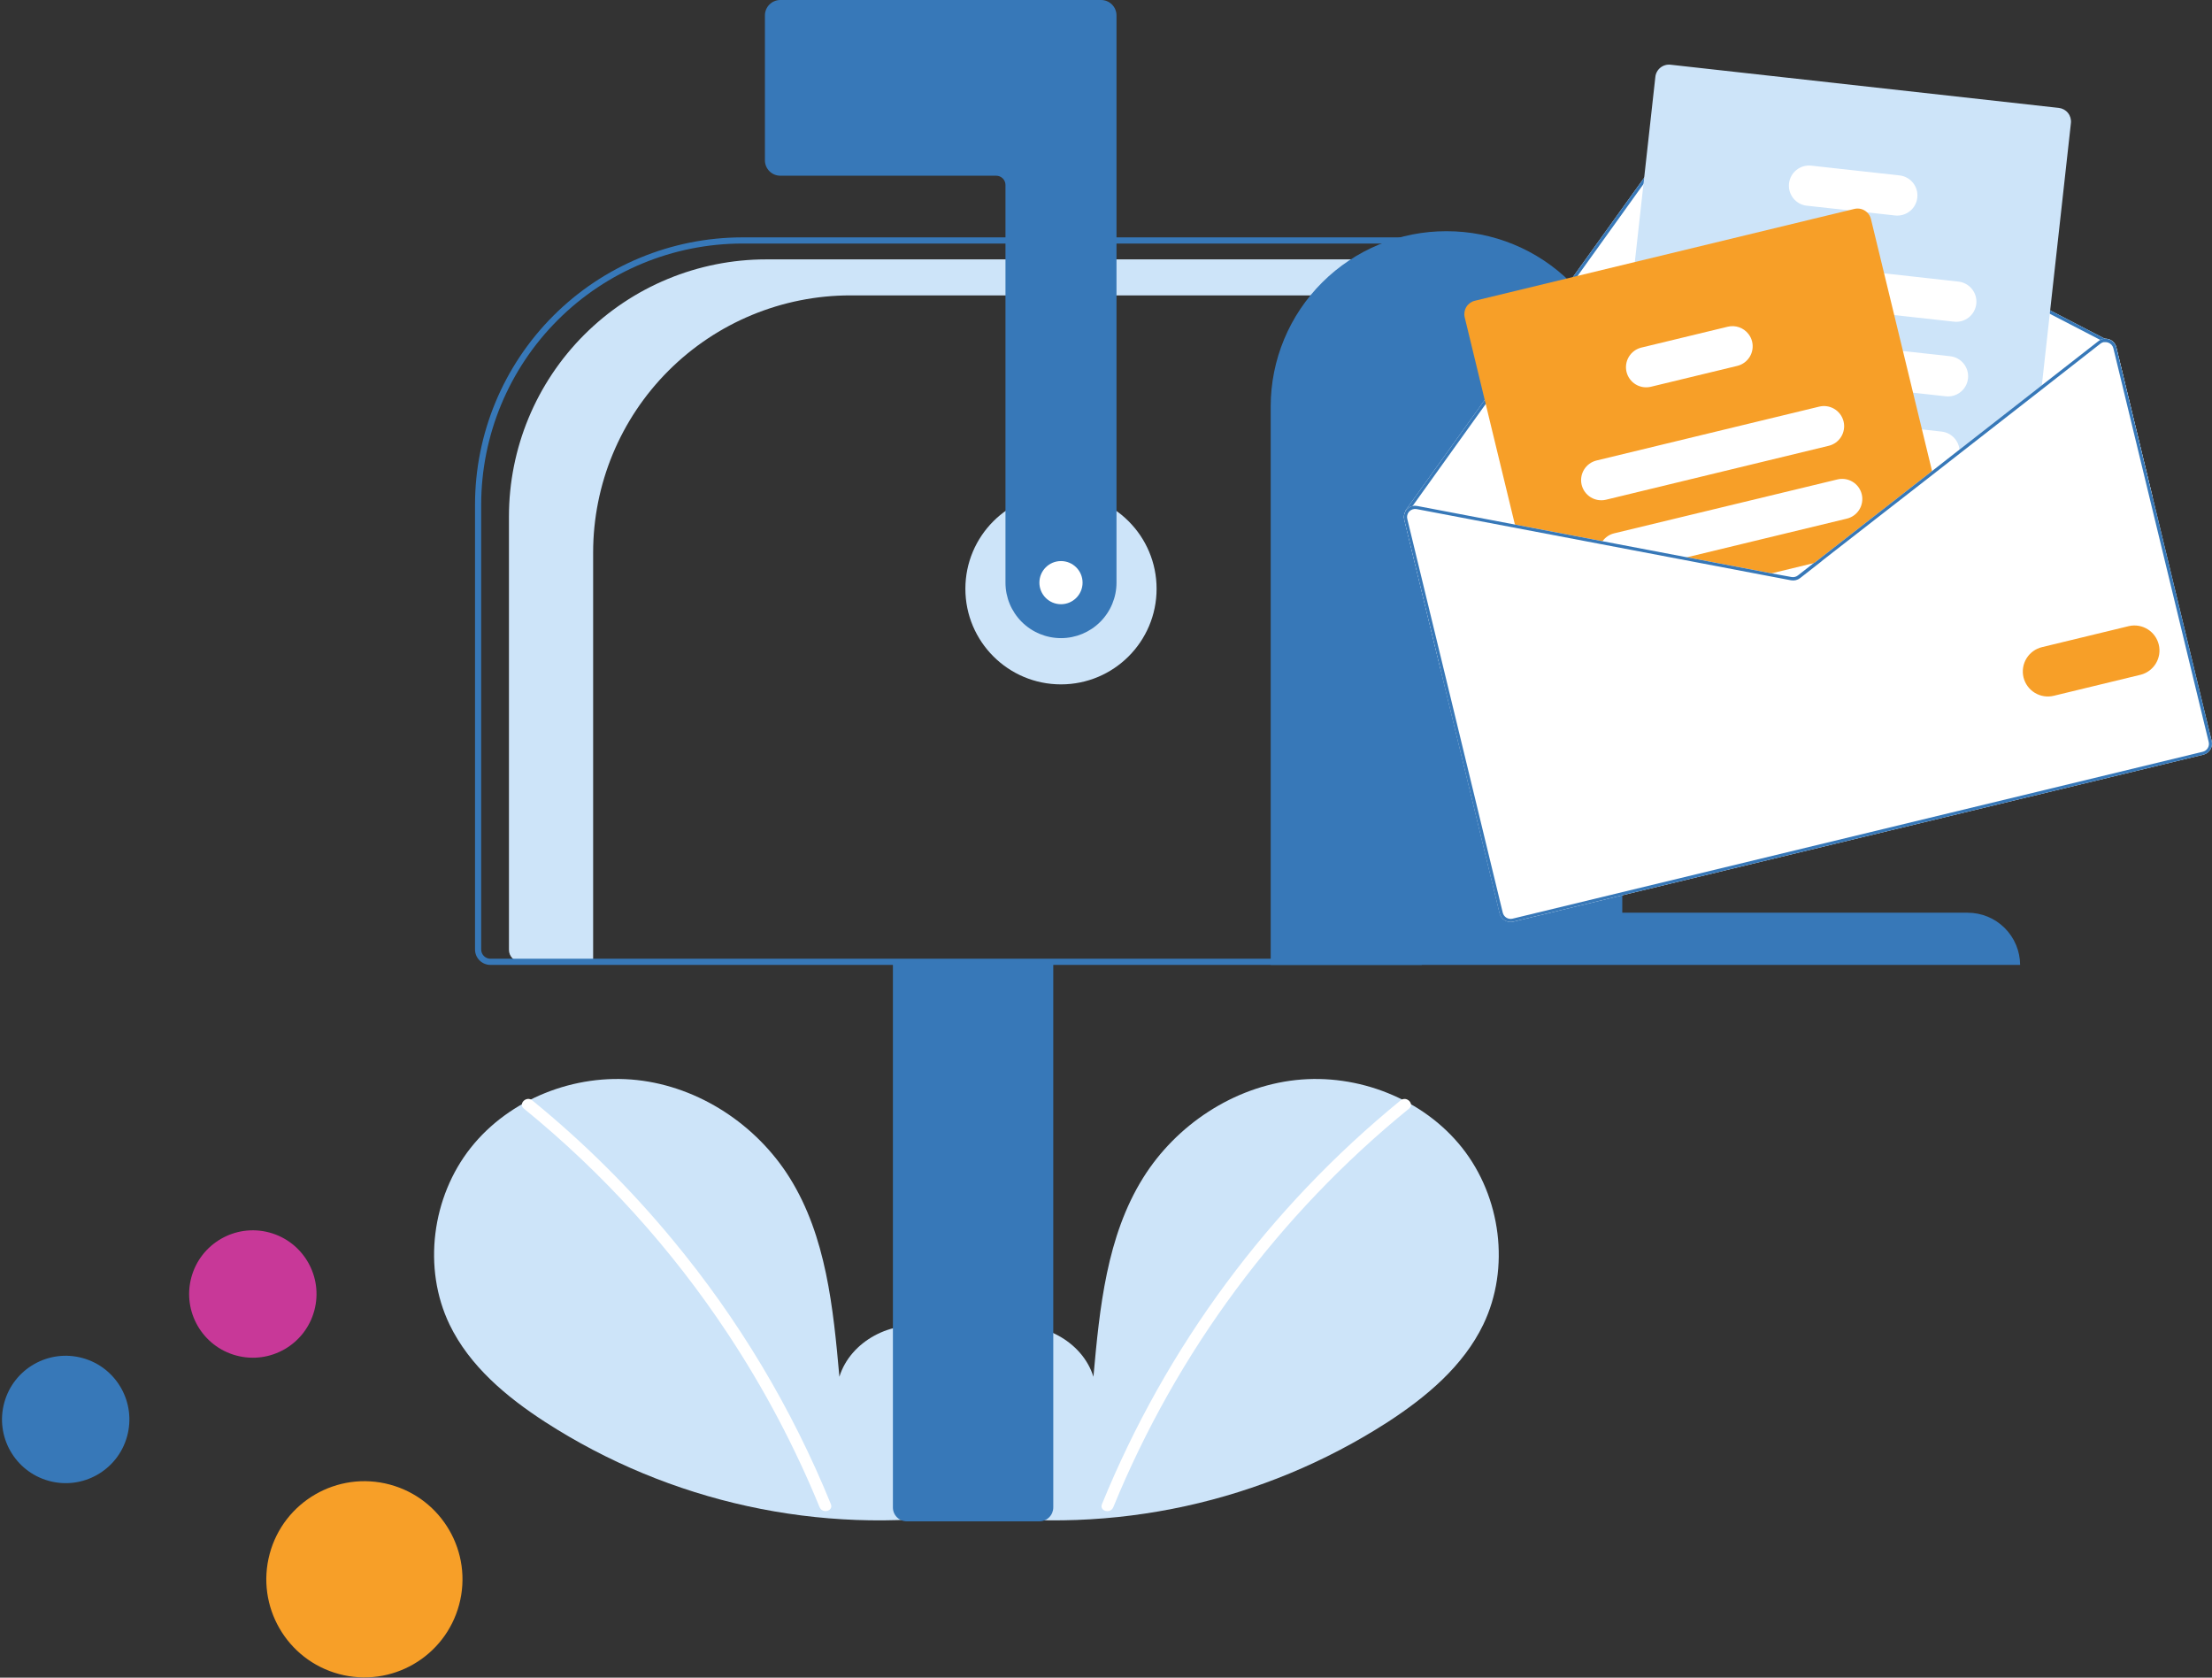 <svg width="637" height="483" viewBox="0 0 637 483" fill="none" xmlns="http://www.w3.org/2000/svg">
<rect x="0" y="0" width="637" height="483" fill="#333333" stroke="none"/>
<path d="M275.465 433.429C283.689 426.488 288.68 415.527 287.366 404.85C286.051 394.173 277.952 384.366 267.427 382.103C256.903 379.839 244.896 386.079 241.725 396.374C239.949 376.573 237.942 355.947 227.409 339.093C217.87 323.827 201.352 312.901 183.456 310.949C165.56 308.996 146.706 316.372 135.542 330.475C124.378 344.578 121.643 365.089 129.458 381.339C135.222 393.277 145.835 402.17 156.99 409.394C192.919 432.565 236.013 441.989 278.342 435.932" fill="#CDE4F9"/>
<path d="M153.242 316.78C168.013 328.805 181.563 342.254 193.696 356.932C212.689 379.821 228.058 405.485 239.265 433.03C240.091 435.036 236.823 435.914 236.015 433.917C228.884 416.504 220.065 399.831 209.682 384.135C193.49 359.615 173.652 337.705 150.853 319.159C149.166 317.801 151.572 315.422 153.242 316.78Z" fill="white"/>
<path d="M281.14 433.429C272.925 426.488 267.934 415.527 269.239 404.85C270.545 394.173 278.662 384.366 289.177 382.103C299.693 379.839 311.691 386.079 314.88 396.374C316.656 376.573 318.672 355.947 329.196 339.093C338.734 323.827 355.253 312.901 373.158 310.949C391.062 308.996 409.908 316.372 421.072 330.475C432.236 344.578 434.971 365.089 427.147 381.339C421.392 393.277 410.779 402.17 399.659 409.394C363.73 432.564 320.636 441.988 278.307 435.932" fill="#CDE4F9"/>
<path d="M403.372 316.78C365.413 347.733 335.832 387.709 317.34 433.048C316.523 435.053 319.791 435.932 320.599 433.935C338.941 389.169 368.221 349.714 405.761 319.176C407.439 317.81 405.041 315.431 403.372 316.789V316.78Z" fill="white"/>
<path d="M305.537 197.033C320.742 197.033 333.068 184.715 333.068 169.52C333.068 154.324 320.742 142.006 305.537 142.006C290.331 142.006 278.005 154.324 278.005 169.52C278.005 184.715 290.331 197.033 305.537 197.033Z" fill="#CDE4F9"/>
<path d="M220.65 74.678H410.335V85.044H244.896C225.247 85.044 206.403 92.845 192.509 106.73C178.615 120.614 170.809 139.446 170.809 159.083V276.912H150.018C149.564 276.912 149.114 276.823 148.694 276.648C148.274 276.474 147.893 276.219 147.572 275.898C147.251 275.576 146.997 275.195 146.824 274.775C146.651 274.355 146.562 273.905 146.564 273.451V148.716C146.564 129.08 154.369 110.248 168.263 96.363C182.157 82.478 201.001 74.678 220.65 74.678Z" fill="#CDE4F9"/>
<path d="M257.134 434.006V276.468H303.316V434.006C303.314 435.065 302.892 436.079 302.143 436.828C301.394 437.576 300.379 437.998 299.32 438H261.131C260.071 438 259.054 437.579 258.305 436.83C257.555 436.081 257.134 435.066 257.134 434.006Z" fill="#3778B8"/>
<path d="M136.794 273.362V145.263C136.813 124.869 144.927 105.316 159.357 90.894C173.786 76.473 193.351 68.362 213.759 68.34H409.446V277.799H141.235C140.057 277.799 138.928 277.332 138.095 276.5C137.262 275.667 136.794 274.539 136.794 273.362ZM407.67 70.115H213.759C193.822 70.137 174.709 78.061 160.613 92.15C146.517 106.238 138.589 125.34 138.57 145.263V273.362C138.57 274.068 138.851 274.745 139.351 275.244C139.85 275.744 140.528 276.024 141.235 276.024H407.67V70.115Z" fill="#3778B8"/>
<path d="M305.537 183.72C301.297 183.72 297.231 182.037 294.233 179.041C291.235 176.045 289.55 171.982 289.55 167.745V53.252C289.55 52.546 289.27 51.869 288.77 51.37C288.27 50.87 287.593 50.59 286.886 50.59H224.718C223.54 50.59 222.411 50.122 221.578 49.29C220.745 48.458 220.277 47.329 220.277 46.152V4.438C220.277 3.261 220.745 2.132 221.578 1.3C222.411 0.468 223.54 0 224.718 0L317.082 0C318.26 0 319.389 0.468 320.222 1.3C321.055 2.132 321.523 3.261 321.523 4.438V167.745C321.523 171.982 319.838 176.045 316.84 179.041C313.843 182.037 309.776 183.72 305.537 183.72Z" fill="#3778B8"/>
<path d="M416.551 66.566C429.948 66.54 442.807 71.832 452.3 81.279C461.793 90.726 467.144 103.554 467.174 116.942V262.774H566.643C570.637 262.774 574.468 264.355 577.297 267.171C580.127 269.987 581.725 273.809 581.741 277.8H365.929V116.942C365.941 110.312 367.261 103.75 369.812 97.63C372.364 91.51 376.096 85.952 380.797 81.274C385.498 76.596 391.075 72.889 397.21 70.365C403.345 67.841 409.917 66.55 416.551 66.566Z" fill="#3778B8"/>
<path d="M404.402 149.612L414.882 192.88L619.93 143.275L609.451 100.008C609.324 99.478 609.066 98.988 608.699 98.585C608.333 98.181 607.87 97.877 607.355 97.7C606.976 97.567 606.575 97.507 606.173 97.523L487.645 36.194C486.95 35.838 486.151 35.743 485.392 35.925C484.633 36.108 483.964 36.556 483.507 37.188L426.383 116.791L404.846 146.808C404.808 146.861 404.783 146.922 404.77 146.987C404.758 147.051 404.76 147.117 404.775 147.181C404.555 147.541 404.41 147.942 404.346 148.359C404.282 148.777 404.301 149.203 404.402 149.612Z" fill="white"/>
<path d="M404.757 147.181C404.766 147.237 404.786 147.292 404.817 147.341C404.847 147.39 404.887 147.432 404.935 147.465C404.99 147.502 405.053 147.527 405.118 147.54C405.184 147.552 405.251 147.55 405.317 147.536C405.424 147.51 405.518 147.447 405.583 147.358L405.654 147.252L406.782 145.69L427.147 117.288L484.253 37.703C484.578 37.252 485.054 36.932 485.595 36.802C486.136 36.672 486.706 36.739 487.201 36.993L604.806 97.851L605.863 98.401H605.996C606.075 98.393 606.156 98.393 606.236 98.401C606.346 98.367 606.438 98.29 606.493 98.189C606.537 98.094 606.548 97.987 606.524 97.886C606.5 97.784 606.442 97.694 606.36 97.629L606.218 97.549L487.645 36.194C486.95 35.838 486.151 35.743 485.392 35.925C484.633 36.108 483.964 36.556 483.507 37.188L426.383 116.791L404.846 146.808C404.805 146.86 404.776 146.92 404.761 146.985C404.746 147.049 404.744 147.116 404.757 147.181Z" fill="#3778B8"/>
<path d="M466.357 151.592L470.922 152.097L504.795 155.852L527.246 158.337L528.579 158.479L556.625 136.61L557.7 135.776L564.316 130.61L587.86 112.229L588.003 110.933L596.377 35.395C596.484 34.356 596.175 33.318 595.518 32.506C594.861 31.694 593.908 31.176 592.869 31.064L481.135 18.638C480.609 18.571 480.074 18.609 479.563 18.753C479.052 18.896 478.575 19.14 478.161 19.471C477.746 19.803 477.403 20.214 477.151 20.681C476.899 21.148 476.744 21.66 476.695 22.189L470.789 75.441L467.512 104.987L464.581 131.418L463.222 143.692L462.822 147.243C462.768 147.76 462.817 148.283 462.965 148.782C463.114 149.281 463.359 149.746 463.687 150.15C464.016 150.554 464.42 150.889 464.878 151.136C465.337 151.384 465.839 151.538 466.357 151.592Z" fill="#CDE4F9"/>
<path d="M497.068 85.381L545.488 90.707L562.656 92.606C563.417 92.697 564.189 92.636 564.927 92.427C565.665 92.219 566.354 91.866 566.955 91.389C567.556 90.913 568.057 90.322 568.428 89.651C568.799 88.981 569.034 88.243 569.118 87.481C569.202 86.72 569.135 85.949 568.92 85.213C568.704 84.477 568.345 83.791 567.864 83.195C567.382 82.599 566.786 82.104 566.112 81.739C565.438 81.374 564.698 81.146 563.935 81.068L542.62 78.698L498.391 73.799C496.906 73.715 495.444 74.203 494.308 75.162C493.171 76.122 492.446 77.481 492.281 78.959C492.116 80.436 492.524 81.921 493.421 83.108C494.318 84.294 495.636 85.092 497.104 85.337L497.068 85.381Z" fill="white"/>
<path d="M494.315 106.779L494.688 106.842L550.897 113.054L560.275 114.093C561.037 114.184 561.809 114.123 562.547 113.914C563.285 113.706 563.974 113.353 564.575 112.876C565.176 112.4 565.676 111.809 566.048 111.138C566.419 110.468 566.653 109.73 566.738 108.968C566.822 108.207 566.755 107.436 566.54 106.7C566.324 105.964 565.965 105.278 565.483 104.682C565.001 104.086 564.406 103.591 563.732 103.226C563.057 102.861 562.317 102.633 561.554 102.555L547.984 101.055L503.463 96.12L495.976 95.295C494.491 95.153 493.009 95.588 491.836 96.509C490.663 97.43 489.89 98.767 489.676 100.242C489.463 101.717 489.825 103.218 490.689 104.434C491.553 105.649 492.851 106.486 494.315 106.771V106.779Z" fill="white"/>
<path d="M487.956 125.764C488.416 126.528 489.047 127.176 489.798 127.656C490.55 128.136 491.403 128.437 492.29 128.533L515.319 131.089L556.35 135.625L557.664 135.776L564.281 130.61C564.325 130.218 564.325 129.822 564.281 129.43C564.142 128.112 563.558 126.882 562.624 125.941C561.691 125 560.465 124.406 559.148 124.255L553.446 123.625L530.87 121.122L514.6 119.347L493.569 116.995C492.492 116.874 491.402 117.057 490.423 117.524C489.445 117.991 488.617 118.722 488.034 119.635C487.45 120.548 487.134 121.606 487.122 122.69C487.11 123.773 487.402 124.838 487.965 125.764H487.956Z" fill="white"/>
<path d="M520.31 59.216L532.353 60.548L537.682 61.142L545.675 62.03C546.436 62.121 547.208 62.06 547.946 61.851C548.684 61.643 549.374 61.29 549.975 60.813C550.575 60.337 551.076 59.746 551.447 59.075C551.818 58.405 552.053 57.667 552.137 56.905C552.222 56.144 552.154 55.373 551.939 54.637C551.724 53.901 551.365 53.215 550.883 52.619C550.401 52.023 549.806 51.528 549.131 51.163C548.457 50.798 547.717 50.57 546.954 50.492L521.554 47.687C520.03 47.532 518.506 47.984 517.315 48.946C516.123 49.908 515.36 51.301 515.191 52.823C515.022 54.344 515.462 55.871 516.414 57.07C517.366 58.269 518.754 59.044 520.275 59.225L520.31 59.216Z" fill="white"/>
<path d="M421.8 91.354L436.49 151.991L461.002 156.641L483.675 160.955L508.01 165.588L515.781 167.061C516.236 167.149 516.704 167.138 517.155 167.029C517.605 166.92 518.027 166.716 518.392 166.431L524.609 161.567L528.561 158.479L556.625 136.61L538.783 63.059C538.609 62.326 538.223 61.659 537.673 61.142C537.196 60.682 536.611 60.35 535.971 60.176C535.331 60.002 534.658 59.993 534.014 60.148L424.713 86.588C423.695 86.834 422.815 87.475 422.269 88.368C421.723 89.262 421.554 90.336 421.8 91.354Z" fill="#F79F28"/>
<path d="M455.478 139.592C455.844 141.087 456.787 142.376 458.102 143.178C459.417 143.98 460.996 144.228 462.494 143.87L526.625 128.347C528.121 127.985 529.413 127.044 530.216 125.731C531.018 124.418 531.266 122.84 530.905 121.344C530.89 121.269 530.869 121.195 530.843 121.122C530.433 119.681 529.481 118.454 528.187 117.698C526.893 116.942 525.356 116.716 523.898 117.066L459.758 132.58C458.261 132.944 456.969 133.887 456.167 135.201C455.364 136.516 455.116 138.095 455.478 139.592Z" fill="white"/>
<path d="M461.002 156.642L483.675 160.955L531.758 149.337C532.511 149.169 533.223 148.853 533.852 148.407C534.482 147.961 535.016 147.394 535.424 146.739C535.831 146.084 536.104 145.355 536.227 144.594C536.349 143.833 536.319 143.055 536.137 142.305C535.956 141.556 535.626 140.85 535.169 140.229C534.711 139.608 534.134 139.085 533.472 138.689C532.809 138.294 532.075 138.034 531.311 137.926C530.547 137.817 529.769 137.861 529.023 138.057L464.847 153.544C463.506 153.864 462.324 154.654 461.517 155.772C461.322 156.047 461.15 156.338 461.002 156.642Z" fill="white"/>
<path d="M508.01 165.588L515.781 167.061C516.236 167.149 516.704 167.138 517.155 167.029C517.605 166.92 518.027 166.717 518.392 166.431L524.609 161.567L508.01 165.588Z" fill="white"/>
<path d="M468.4 107.081C468.766 108.576 469.71 109.864 471.025 110.665C472.34 111.465 473.919 111.711 475.416 111.35L500.283 105.342C501.78 104.98 503.071 104.039 503.874 102.726C504.677 101.413 504.925 99.835 504.564 98.339C504.371 97.533 504.004 96.779 503.489 96.129C502.802 95.25 501.877 94.588 500.823 94.221C499.769 93.855 498.632 93.799 497.548 94.061L472.68 100.07C471.183 100.433 469.891 101.376 469.089 102.691C468.286 104.005 468.039 105.584 468.4 107.081Z" fill="white"/>
<path d="M483.675 160.955L508.01 165.588L515.781 167.061C516.236 167.149 516.704 167.138 517.155 167.029C517.605 166.92 518.027 166.717 518.392 166.431L524.609 161.567L522.415 162.091L517.788 165.703C517.528 165.905 517.228 166.048 516.908 166.125C516.588 166.201 516.255 166.209 515.932 166.147L510.203 165.082L485.869 160.458L483.675 160.955ZM556.359 135.634L556.599 136.61L557.673 135.767L556.359 135.634ZM483.675 160.955L508.01 165.588L515.781 167.061C516.236 167.149 516.704 167.138 517.155 167.029C517.605 166.92 518.027 166.717 518.392 166.431L524.609 161.567L522.415 162.091L517.788 165.703C517.528 165.905 517.228 166.048 516.908 166.125C516.588 166.201 516.255 166.209 515.932 166.147L510.203 165.082L485.869 160.458L483.675 160.955ZM483.675 160.955L508.01 165.588L515.781 167.061C516.236 167.149 516.704 167.138 517.155 167.029C517.605 166.92 518.027 166.717 518.392 166.431L524.609 161.567L522.415 162.091L517.788 165.703C517.528 165.905 517.228 166.048 516.908 166.125C516.588 166.201 516.255 166.209 515.932 166.147L510.203 165.082L485.869 160.458L483.675 160.955ZM404.402 149.612L431.854 262.96C432.06 263.797 432.589 264.52 433.326 264.969C434.064 265.418 434.948 265.557 435.788 265.356L634.513 217.278C635.35 217.072 636.071 216.544 636.52 215.81C636.969 215.075 637.109 214.193 636.911 213.355L609.451 100.008C609.324 99.478 609.066 98.988 608.699 98.585C608.333 98.181 607.87 97.877 607.355 97.7C606.976 97.567 606.575 97.506 606.173 97.523C605.702 97.537 605.241 97.659 604.824 97.878C604.633 97.968 604.454 98.081 604.291 98.215L587.976 110.942L564.29 129.43L556.359 135.642L527.255 158.337L522.442 162.091L517.815 165.703C517.554 165.905 517.254 166.048 516.934 166.125C516.614 166.201 516.282 166.209 515.958 166.147L510.203 165.082L485.869 160.458L461.517 155.825L408.168 145.68C407.717 145.578 407.25 145.578 406.8 145.68C406.194 145.814 405.641 146.123 405.21 146.568C405.045 146.744 404.899 146.938 404.775 147.145C404.555 147.506 404.41 147.906 404.346 148.324C404.282 148.741 404.301 149.167 404.402 149.577V149.612ZM483.675 160.955L508.01 165.588L515.781 167.061C516.236 167.149 516.704 167.138 517.155 167.029C517.605 166.92 518.027 166.717 518.392 166.431L524.609 161.567L522.415 162.091L517.788 165.703C517.528 165.905 517.228 166.048 516.908 166.125C516.588 166.201 516.255 166.209 515.932 166.147L510.203 165.082L485.869 160.458L483.675 160.955ZM483.675 160.955L508.01 165.588L515.781 167.061C516.236 167.149 516.704 167.138 517.155 167.029C517.605 166.92 518.027 166.717 518.392 166.431L524.609 161.567L522.415 162.091L517.788 165.703C517.528 165.905 517.228 166.048 516.908 166.125C516.588 166.201 516.255 166.209 515.932 166.147L510.203 165.082L485.869 160.458L483.675 160.955ZM483.675 160.955L508.01 165.588L515.781 167.061C516.236 167.149 516.704 167.138 517.155 167.029C517.605 166.92 518.027 166.717 518.392 166.431L524.609 161.567L522.415 162.091L517.788 165.703C517.528 165.905 517.228 166.048 516.908 166.125C516.588 166.201 516.255 166.209 515.932 166.147L510.203 165.082L485.869 160.458L483.675 160.955Z" fill="white"/>
<path d="M483.675 160.955L508.01 165.588L515.781 167.061C516.236 167.149 516.704 167.138 517.155 167.029C517.605 166.92 518.027 166.717 518.392 166.431L524.609 161.567L522.415 162.091L517.788 165.703C517.528 165.905 517.228 166.048 516.908 166.125C516.588 166.201 516.255 166.209 515.932 166.147L510.203 165.082L485.869 160.458L483.675 160.955ZM556.359 135.634L556.599 136.61L557.673 135.767L556.359 135.634ZM483.675 160.955L508.01 165.588L515.781 167.061C516.236 167.149 516.704 167.138 517.155 167.029C517.605 166.92 518.027 166.717 518.392 166.431L524.609 161.567L522.415 162.091L517.788 165.703C517.528 165.905 517.228 166.048 516.908 166.125C516.588 166.201 516.255 166.209 515.932 166.147L510.203 165.082L485.869 160.458L483.675 160.955ZM483.675 160.955L508.01 165.588L515.781 167.061C516.236 167.149 516.704 167.138 517.155 167.029C517.605 166.92 518.027 166.717 518.392 166.431L524.609 161.567L522.415 162.091L517.788 165.703C517.528 165.905 517.228 166.048 516.908 166.125C516.588 166.201 516.255 166.209 515.932 166.147L510.203 165.082L485.869 160.458L483.675 160.955ZM405.645 147.251L405.77 147.34L405.85 147.243C406.119 146.962 406.454 146.753 406.825 146.635C407.196 146.517 407.59 146.494 407.972 146.568L460.975 156.642L483.649 160.955L507.983 165.588L515.754 167.061C516.209 167.149 516.678 167.138 517.128 167.029C517.578 166.92 518 166.717 518.365 166.431L524.582 161.567L522.388 162.091L517.761 165.703C517.501 165.905 517.201 166.048 516.881 166.125C516.561 166.201 516.228 166.209 515.905 166.147L510.203 165.082L485.869 160.458L461.517 155.825L408.168 145.68C407.717 145.578 407.25 145.578 406.8 145.68L405.645 147.251ZM404.375 149.612L431.827 262.96C432.033 263.797 432.563 264.52 433.3 264.969C434.037 265.418 434.922 265.557 435.761 265.356L634.513 217.278C635.35 217.072 636.071 216.544 636.52 215.81C636.969 215.075 637.109 214.193 636.911 213.355L609.451 100.008C609.324 99.478 609.066 98.988 608.699 98.585C608.333 98.181 607.87 97.877 607.355 97.7C606.976 97.567 606.575 97.506 606.173 97.523C605.702 97.537 605.241 97.659 604.824 97.878C604.633 97.968 604.454 98.081 604.291 98.215L587.976 110.942L564.29 129.43L556.359 135.642L527.255 158.337L522.442 162.091L517.815 165.703C517.554 165.905 517.254 166.048 516.934 166.125C516.614 166.201 516.282 166.209 515.958 166.147L510.203 165.082L485.869 160.458L461.517 155.825L408.168 145.68C407.717 145.578 407.25 145.578 406.8 145.68C406.194 145.814 405.641 146.123 405.21 146.568C405.045 146.744 404.899 146.938 404.775 147.145C404.555 147.506 404.41 147.906 404.346 148.324C404.282 148.741 404.301 149.167 404.402 149.577L404.375 149.612ZM405.263 149.39C405.18 149.057 405.174 148.708 405.245 148.372C405.316 148.035 405.462 147.719 405.672 147.447C405.688 147.404 405.716 147.367 405.752 147.34L405.832 147.243C406.101 146.962 406.436 146.753 406.807 146.635C407.178 146.517 407.572 146.494 407.954 146.568L460.957 156.642L483.631 160.955L507.965 165.588L515.736 167.061C516.191 167.149 516.66 167.138 517.11 167.029C517.561 166.92 517.983 166.717 518.347 166.431L524.564 161.567L528.508 158.488L556.625 136.61L557.7 135.767L564.316 130.601L587.869 112.229L604.895 98.916C605.158 98.716 605.46 98.573 605.783 98.499C605.874 98.49 605.966 98.49 606.058 98.499C606.138 98.49 606.218 98.49 606.298 98.499C606.57 98.498 606.84 98.543 607.097 98.632C607.465 98.759 607.795 98.975 608.057 99.262C608.319 99.549 608.505 99.897 608.598 100.274L636.05 213.621C636.123 213.918 636.136 214.226 636.09 214.528C636.044 214.83 635.939 215.12 635.78 215.381C635.622 215.643 635.414 215.87 635.167 216.051C634.921 216.232 634.641 216.362 634.345 216.435L435.566 264.486C434.967 264.631 434.334 264.531 433.808 264.21C433.282 263.889 432.905 263.372 432.76 262.773L405.263 149.39ZM483.631 160.928L507.965 165.561L515.736 167.035C516.191 167.122 516.66 167.111 517.11 167.003C517.561 166.894 517.983 166.69 518.347 166.404L524.564 161.541L522.371 162.064L517.744 165.677C517.483 165.878 517.183 166.022 516.863 166.098C516.543 166.175 516.211 166.182 515.887 166.12L510.203 165.082L485.869 160.458L483.631 160.928ZM483.631 160.928L507.965 165.561L515.736 167.035C516.191 167.122 516.66 167.111 517.11 167.003C517.561 166.894 517.983 166.69 518.347 166.404L524.564 161.541L522.371 162.064L517.744 165.677C517.483 165.878 517.183 166.022 516.863 166.098C516.543 166.175 516.211 166.182 515.887 166.12L510.203 165.082L485.869 160.458L483.631 160.928ZM483.631 160.928L507.965 165.561L515.736 167.035C516.191 167.122 516.66 167.111 517.11 167.003C517.561 166.894 517.983 166.69 518.347 166.404L524.564 161.541L522.371 162.064L517.744 165.677C517.483 165.878 517.183 166.022 516.863 166.098C516.543 166.175 516.211 166.182 515.887 166.12L510.203 165.082L485.869 160.458L483.631 160.928Z" fill="#3778B8"/>
<path d="M582.718 195.01C582.496 194.089 582.458 193.134 582.605 192.198C582.753 191.262 583.083 190.365 583.578 189.557C584.073 188.749 584.723 188.047 585.489 187.49C586.256 186.933 587.125 186.533 588.047 186.312L613.127 180.241C614.968 179.84 616.893 180.175 618.49 181.174C620.087 182.173 621.23 183.757 621.673 185.587C622.116 187.417 621.825 189.348 620.862 190.966C619.899 192.585 618.341 193.762 616.52 194.247L591.44 200.317C589.579 200.769 587.615 200.464 585.979 199.469C584.343 198.473 583.17 196.869 582.718 195.01Z" fill="#F79F28"/>
<path d="M305.537 173.957C308.97 173.957 311.753 171.176 311.753 167.745C311.753 164.313 308.97 161.532 305.537 161.532C302.103 161.532 299.32 164.313 299.32 167.745C299.32 171.176 302.103 173.957 305.537 173.957Z" fill="white"/>
<path d="M112.246 427.406C127.313 431.443 136.255 446.928 132.218 461.993C128.181 477.058 112.695 485.998 97.628 481.961C82.561 477.924 73.62 462.438 77.656 447.373C81.693 432.308 97.179 423.369 112.246 427.406Z" fill="#F79F28"/>
<path d="M77.553 354.84C87.336 357.462 93.141 367.516 90.52 377.298C87.9 387.08 77.844 392.885 68.061 390.263C58.278 387.642 52.472 377.587 55.093 367.806C57.714 358.024 67.769 352.219 77.553 354.84Z" fill="#C83898"/>
<path d="M23.82 390.996C33.579 393.702 39.297 403.807 36.591 413.566C33.885 423.324 23.779 429.041 14.019 426.334C4.259 423.628 -1.459 413.523 1.247 403.764C3.954 394.006 14.06 388.289 23.82 390.996Z" fill="#3778B8"/>
</svg>
